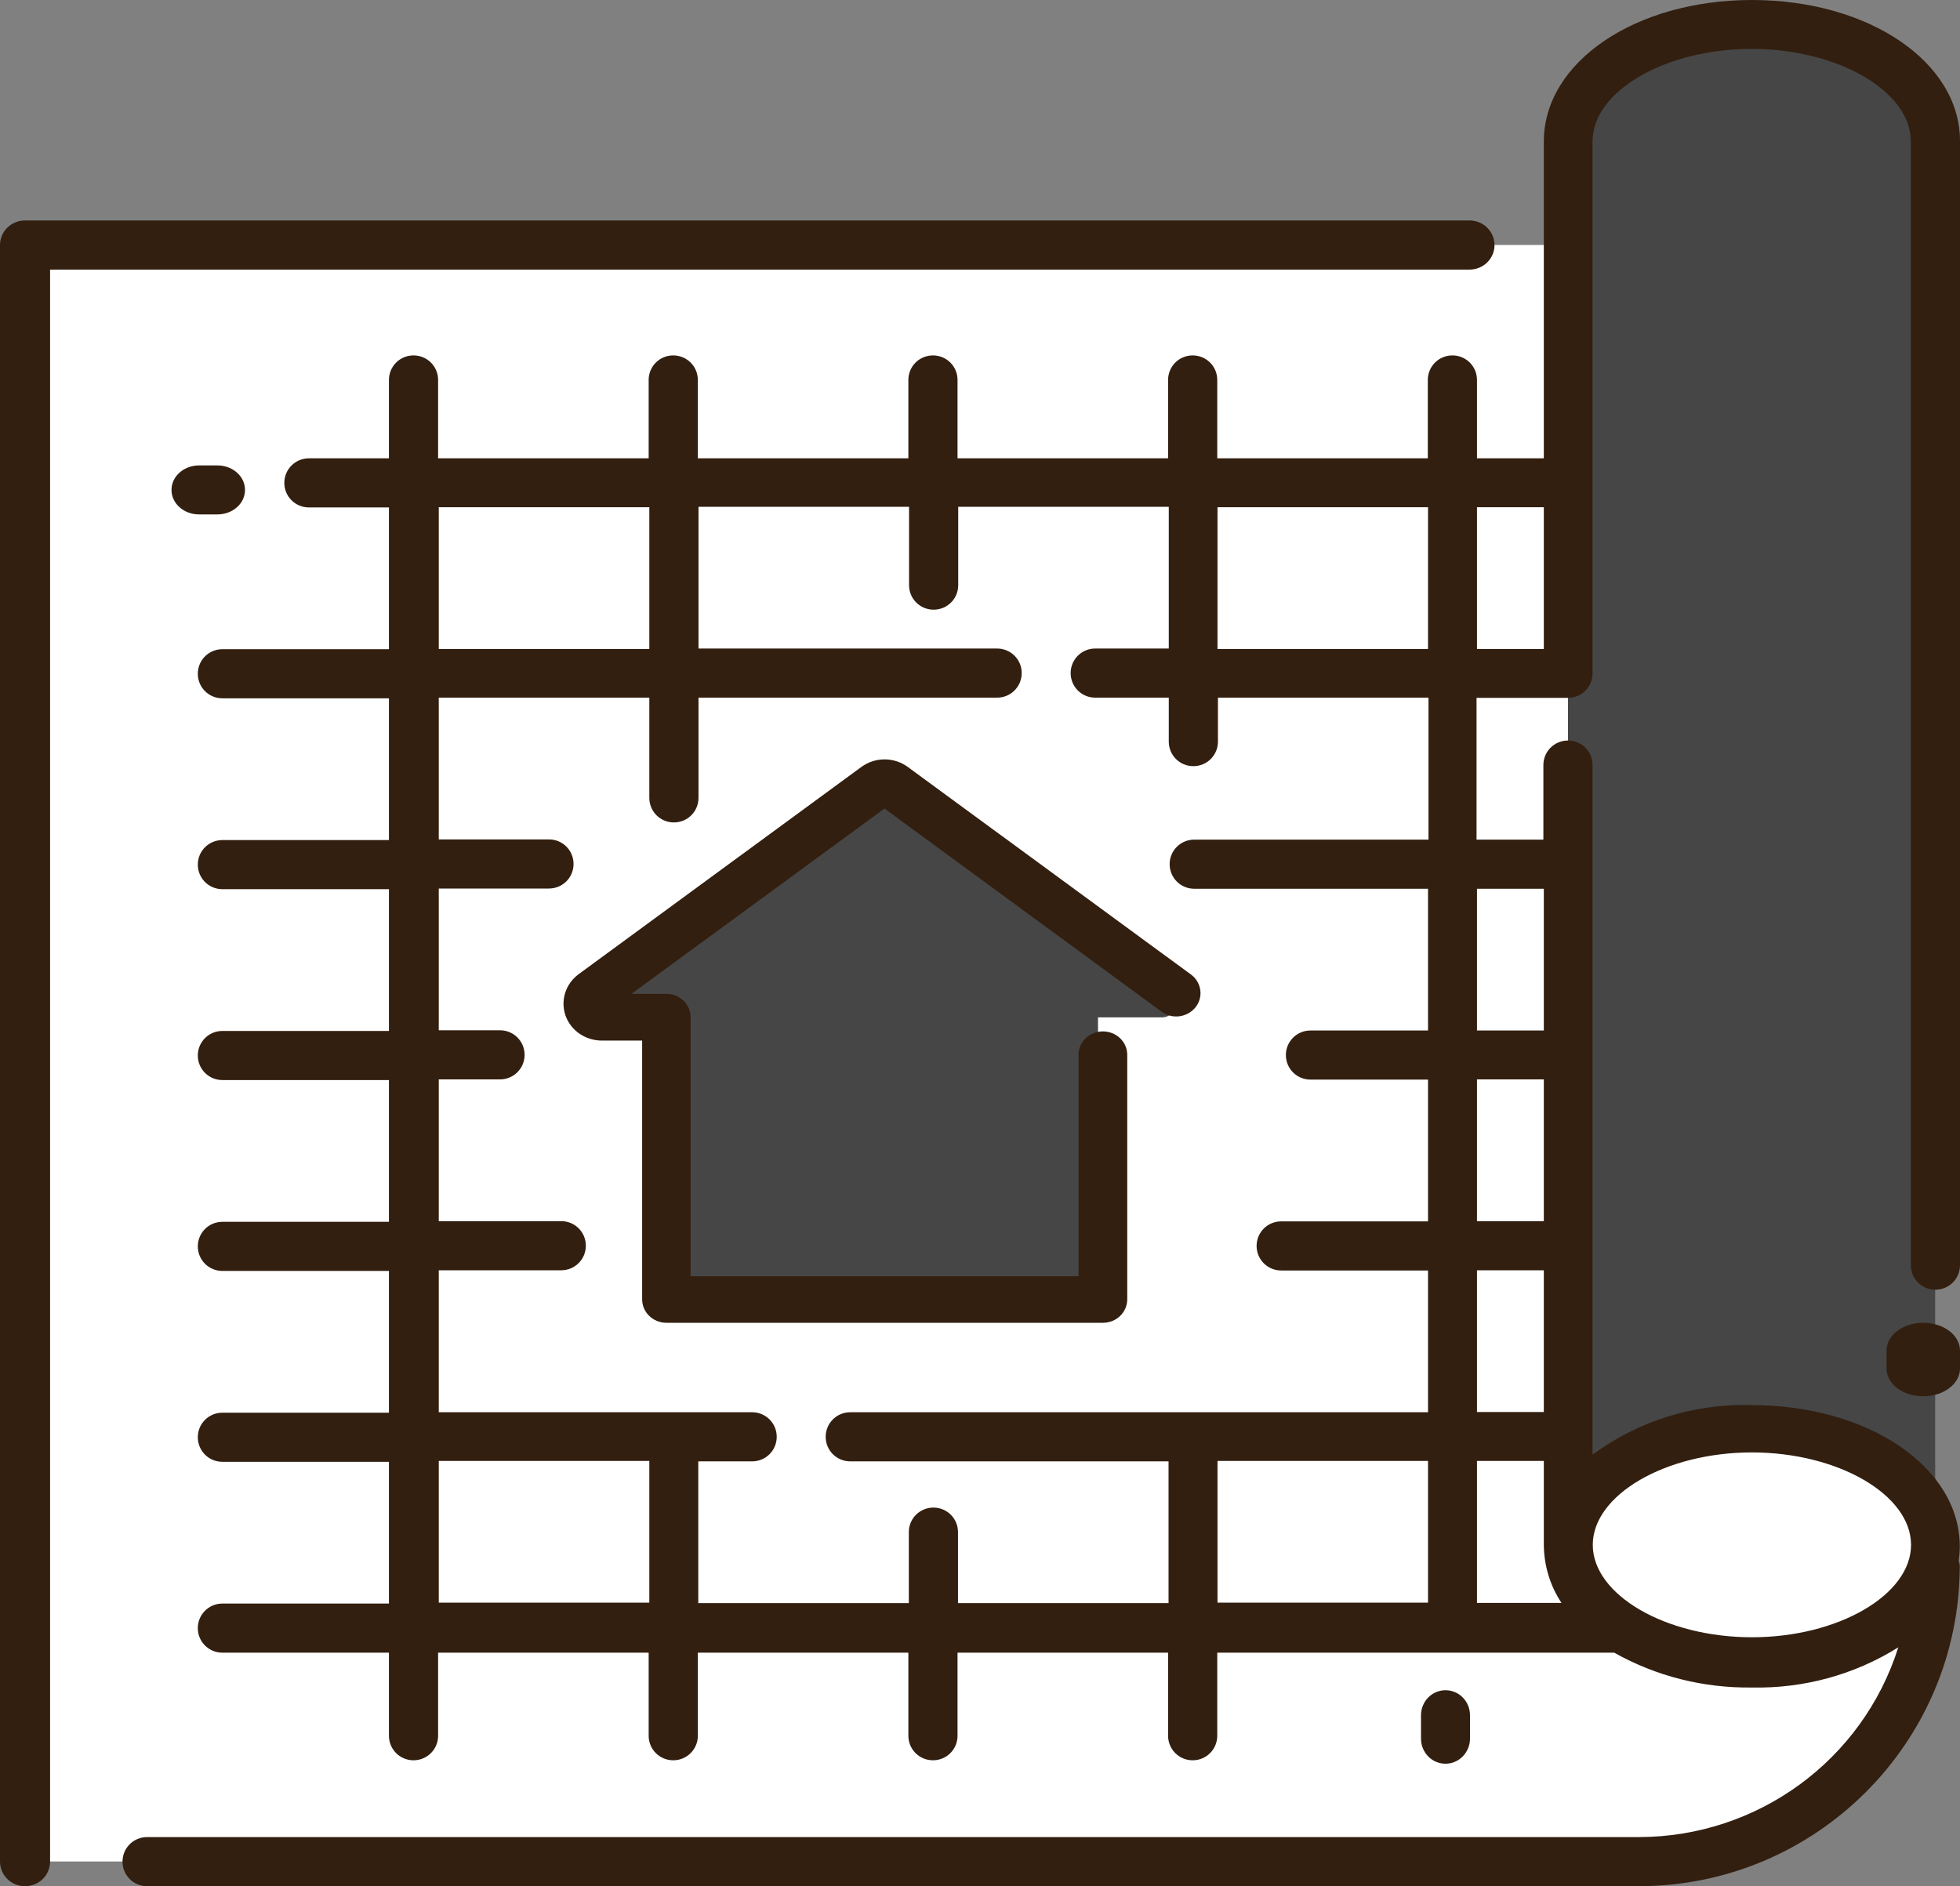 <svg width="80" height="77" viewBox="0 0 80 77" fill="none" xmlns="http://www.w3.org/2000/svg">
<rect x="0" y="0" width="80" height="77" fill="#808080" stroke="none"/>
<path d="M2 75.991V10H79V63.86C79 70.562 73.554 76 66.844 76L2 75.991Z" fill="white"/>
<path d="M71.5 68C75.642 68 79 65.985 79 63.5C79 61.015 75.642 59 71.5 59C67.358 59 64 61.015 64 63.5C64 65.985 67.358 68 71.5 68Z" fill="white"/>
<path d="M64 5.77V63C64 60.369 67.358 58.23 71.5 58.23C75.642 58.23 79 60.369 79 63V5.77C79 3.139 75.642 1 71.5 1C67.358 1 64 3.13 64 5.77Z" fill="#464646"/>
<path d="M47.776 40.534L36.35 32.111C36.145 31.963 35.858 31.963 35.653 32.111L24.227 40.534C23.976 40.716 23.923 41.072 24.119 41.315C24.227 41.454 24.396 41.532 24.575 41.532H27.186V53H44.817V41.532H47.428C47.741 41.532 48 41.28 48 40.977C48 40.803 47.919 40.638 47.776 40.534Z" fill="#464646"/>
<path d="M61 10.007C61 9.449 60.545 9 59.978 9H1.022C0.455 9 0 9.449 0 10.007V75.993C0 76.551 0.455 77 1.022 77C1.589 77 2.044 76.551 2.044 75.993V11.005H59.987C60.545 11.005 61 10.556 61 10.007Z" fill="#321F10"/>
<path d="M71.507 0C66.744 0 63.013 2.534 63.013 5.778V18.71H60.285V15.511C60.285 14.955 59.838 14.509 59.282 14.509C58.725 14.509 58.278 14.955 58.278 15.511V18.71H49.684V15.511C49.684 14.955 49.237 14.509 48.681 14.509C48.124 14.509 47.677 14.955 47.677 15.511V18.71H39.083V15.511C39.083 14.955 38.636 14.509 38.08 14.509C37.523 14.509 37.076 14.955 37.076 15.511V18.71H28.483V15.511C28.483 14.955 28.035 14.509 27.479 14.509C26.922 14.509 26.476 14.955 26.476 15.511V18.71H17.882V15.511C17.882 14.955 17.435 14.509 16.878 14.509C16.322 14.509 15.875 14.955 15.875 15.511V18.71H12.609C12.052 18.71 11.605 19.157 11.605 19.712C11.605 20.268 12.052 20.715 12.609 20.715H15.875V26.502H9.078C8.521 26.502 8.074 26.949 8.074 27.505C8.074 28.061 8.521 28.507 9.078 28.507H15.875V34.294H9.078C8.521 34.294 8.074 34.741 8.074 35.297C8.074 35.852 8.521 36.299 9.078 36.299H15.875V42.086H9.078C8.521 42.086 8.074 42.533 8.074 43.089C8.074 43.645 8.521 44.091 9.078 44.091H15.875V49.878H9.078C8.521 49.878 8.074 50.325 8.074 50.881C8.074 51.437 8.521 51.883 9.078 51.883H15.875V57.67H9.078C8.521 57.67 8.074 58.117 8.074 58.673C8.074 59.229 8.521 59.675 9.078 59.675H15.875V65.462H9.078C8.521 65.462 8.074 65.909 8.074 66.465C8.074 67.021 8.521 67.467 9.078 67.467H15.875V70.858C15.875 71.413 16.322 71.86 16.878 71.86C17.435 71.86 17.882 71.413 17.882 70.858V67.467H26.476V70.858C26.476 71.413 26.922 71.86 27.479 71.86C28.035 71.86 28.483 71.413 28.483 70.858V67.467H37.076V70.858C37.076 71.413 37.523 71.86 38.08 71.86C38.636 71.86 39.083 71.413 39.083 70.858V67.467H47.677V70.858C47.677 71.413 48.124 71.86 48.681 71.86C49.237 71.86 49.684 71.413 49.684 70.858V67.467H65.887C67.602 68.433 69.545 68.916 71.507 68.889C73.614 68.934 75.694 68.37 77.482 67.249C76.022 71.86 71.744 74.986 66.899 74.995H6.004C5.447 74.995 5 75.442 5 75.998C5 76.553 5.447 77 6.004 77H66.899C74.125 76.991 79.982 71.14 79.991 63.922C79.982 63.849 79.973 63.776 79.945 63.712C79.973 63.521 79.991 63.321 79.991 63.129C79.991 59.894 76.26 57.36 71.497 57.36C69.171 57.288 66.881 57.998 65.002 59.384V31.232C65.002 30.676 64.555 30.23 63.998 30.23C63.442 30.23 62.995 30.676 62.995 31.232V34.276H60.267V28.489H63.998C64.555 28.489 65.002 28.042 65.002 27.486V5.769C65.002 3.718 67.976 1.996 71.497 1.996C75.019 1.996 77.993 3.727 77.993 5.769V51.646C77.993 52.202 78.44 52.649 78.996 52.649C79.553 52.649 80 52.202 80 51.646V5.769C80.009 2.534 76.278 0 71.507 0ZM58.287 20.706V26.493H49.694V20.706H58.287ZM17.909 20.706H26.503V26.493H17.909V20.706ZM17.909 65.426V59.639H26.503V65.426H17.909ZM58.287 59.639V65.426H49.694V59.639H58.287ZM63.013 49.851H60.285V44.064H63.013V49.851ZM63.013 51.856V57.643H60.285V51.856H63.013ZM63.013 59.639V63.075C63.022 63.913 63.268 64.733 63.734 65.435H60.285V59.639H63.013ZM71.507 59.292C75.028 59.292 78.002 61.024 78.002 63.066C78.002 65.107 75.028 66.838 71.507 66.838C67.985 66.838 65.011 65.107 65.011 63.066C65.011 61.024 67.985 59.292 71.507 59.292ZM63.013 36.281V42.068H60.285V36.281H63.013ZM58.287 34.276H48.745C48.188 34.276 47.741 34.722 47.741 35.278C47.741 35.834 48.188 36.281 48.745 36.281H58.287V42.068H53.489C52.932 42.068 52.485 42.514 52.485 43.07C52.485 43.626 52.932 44.073 53.489 44.073H58.287V49.86H52.294C51.737 49.86 51.29 50.306 51.29 50.862C51.29 51.418 51.737 51.865 52.294 51.865H58.287V57.652H34.704C34.148 57.652 33.701 58.099 33.701 58.654C33.701 59.21 34.148 59.657 34.704 59.657H47.696V65.444H39.102V62.546C39.102 61.99 38.655 61.544 38.098 61.544C37.542 61.544 37.095 61.99 37.095 62.546V65.444H28.501V59.657H30.699C31.256 59.657 31.703 59.21 31.703 58.654C31.703 58.099 31.256 57.652 30.699 57.652H17.909V51.856H22.908C23.465 51.856 23.912 51.409 23.912 50.853C23.912 50.297 23.465 49.851 22.908 49.851H17.909V44.064H20.409C20.965 44.064 21.412 43.617 21.412 43.061C21.412 42.505 20.965 42.059 20.409 42.059H17.909V36.272H22.407C22.963 36.272 23.41 35.825 23.41 35.269C23.41 34.713 22.963 34.267 22.407 34.267H17.909V28.48H26.503V32.572C26.503 33.128 26.95 33.574 27.506 33.574C28.063 33.574 28.51 33.128 28.51 32.572V28.48H40.698C41.255 28.48 41.702 28.033 41.702 27.477C41.702 26.921 41.255 26.475 40.698 26.475H28.51V20.688H37.104V23.887C37.104 24.442 37.551 24.889 38.107 24.889C38.664 24.889 39.111 24.442 39.111 23.887V20.688H47.705V26.475H44.703C44.147 26.475 43.7 26.921 43.7 27.477C43.7 28.033 44.147 28.48 44.703 28.48H47.705V30.275C47.705 30.831 48.152 31.277 48.708 31.277C49.265 31.277 49.712 30.831 49.712 30.275V28.48H58.306V34.276H58.287ZM60.285 20.706H63.013V26.493H60.285V20.706Z" fill="#321F10"/>
<path d="M78.5 54C77.668 54 77 54.507 77 55.138V55.862C77 56.493 77.668 57 78.5 57C79.332 57 80 56.493 80 55.862V55.138C80 54.507 79.332 54 78.5 54Z" fill="#321F10"/>
<path d="M35.161 31.307L23.617 39.769C22.931 40.275 22.795 41.224 23.319 41.887C23.617 42.261 24.078 42.479 24.566 42.479H26.21V53.041C26.21 53.573 26.652 54 27.203 54H45.016C45.567 54 46.01 53.573 46.01 53.041V43.063C46.01 42.532 45.567 42.105 45.016 42.105C44.465 42.105 44.022 42.532 44.022 43.063V52.1H28.188V41.529C28.188 40.998 27.745 40.571 27.194 40.571H25.776L36.101 33.007L47.392 41.285C47.816 41.617 48.439 41.547 48.783 41.137C49.126 40.728 49.054 40.126 48.629 39.795C48.62 39.786 48.602 39.778 48.593 39.769L37.049 31.307C36.489 30.898 35.721 30.898 35.161 31.307Z" fill="#321F10"/>
<path d="M8.126 19C7.502 19 7 19.445 7 20C7 20.555 7.502 21 8.126 21H8.874C9.498 21 10 20.555 10 20C10 19.445 9.498 19 8.874 19H8.126Z" fill="#321F10"/>
<path d="M60 70.975V70.025C60 69.457 59.555 69 59 69C58.446 69 58 69.457 58 70.025V70.975C58 71.543 58.446 72 59 72C59.555 72 60 71.534 60 70.975Z" fill="#321F10"/>
</svg>
